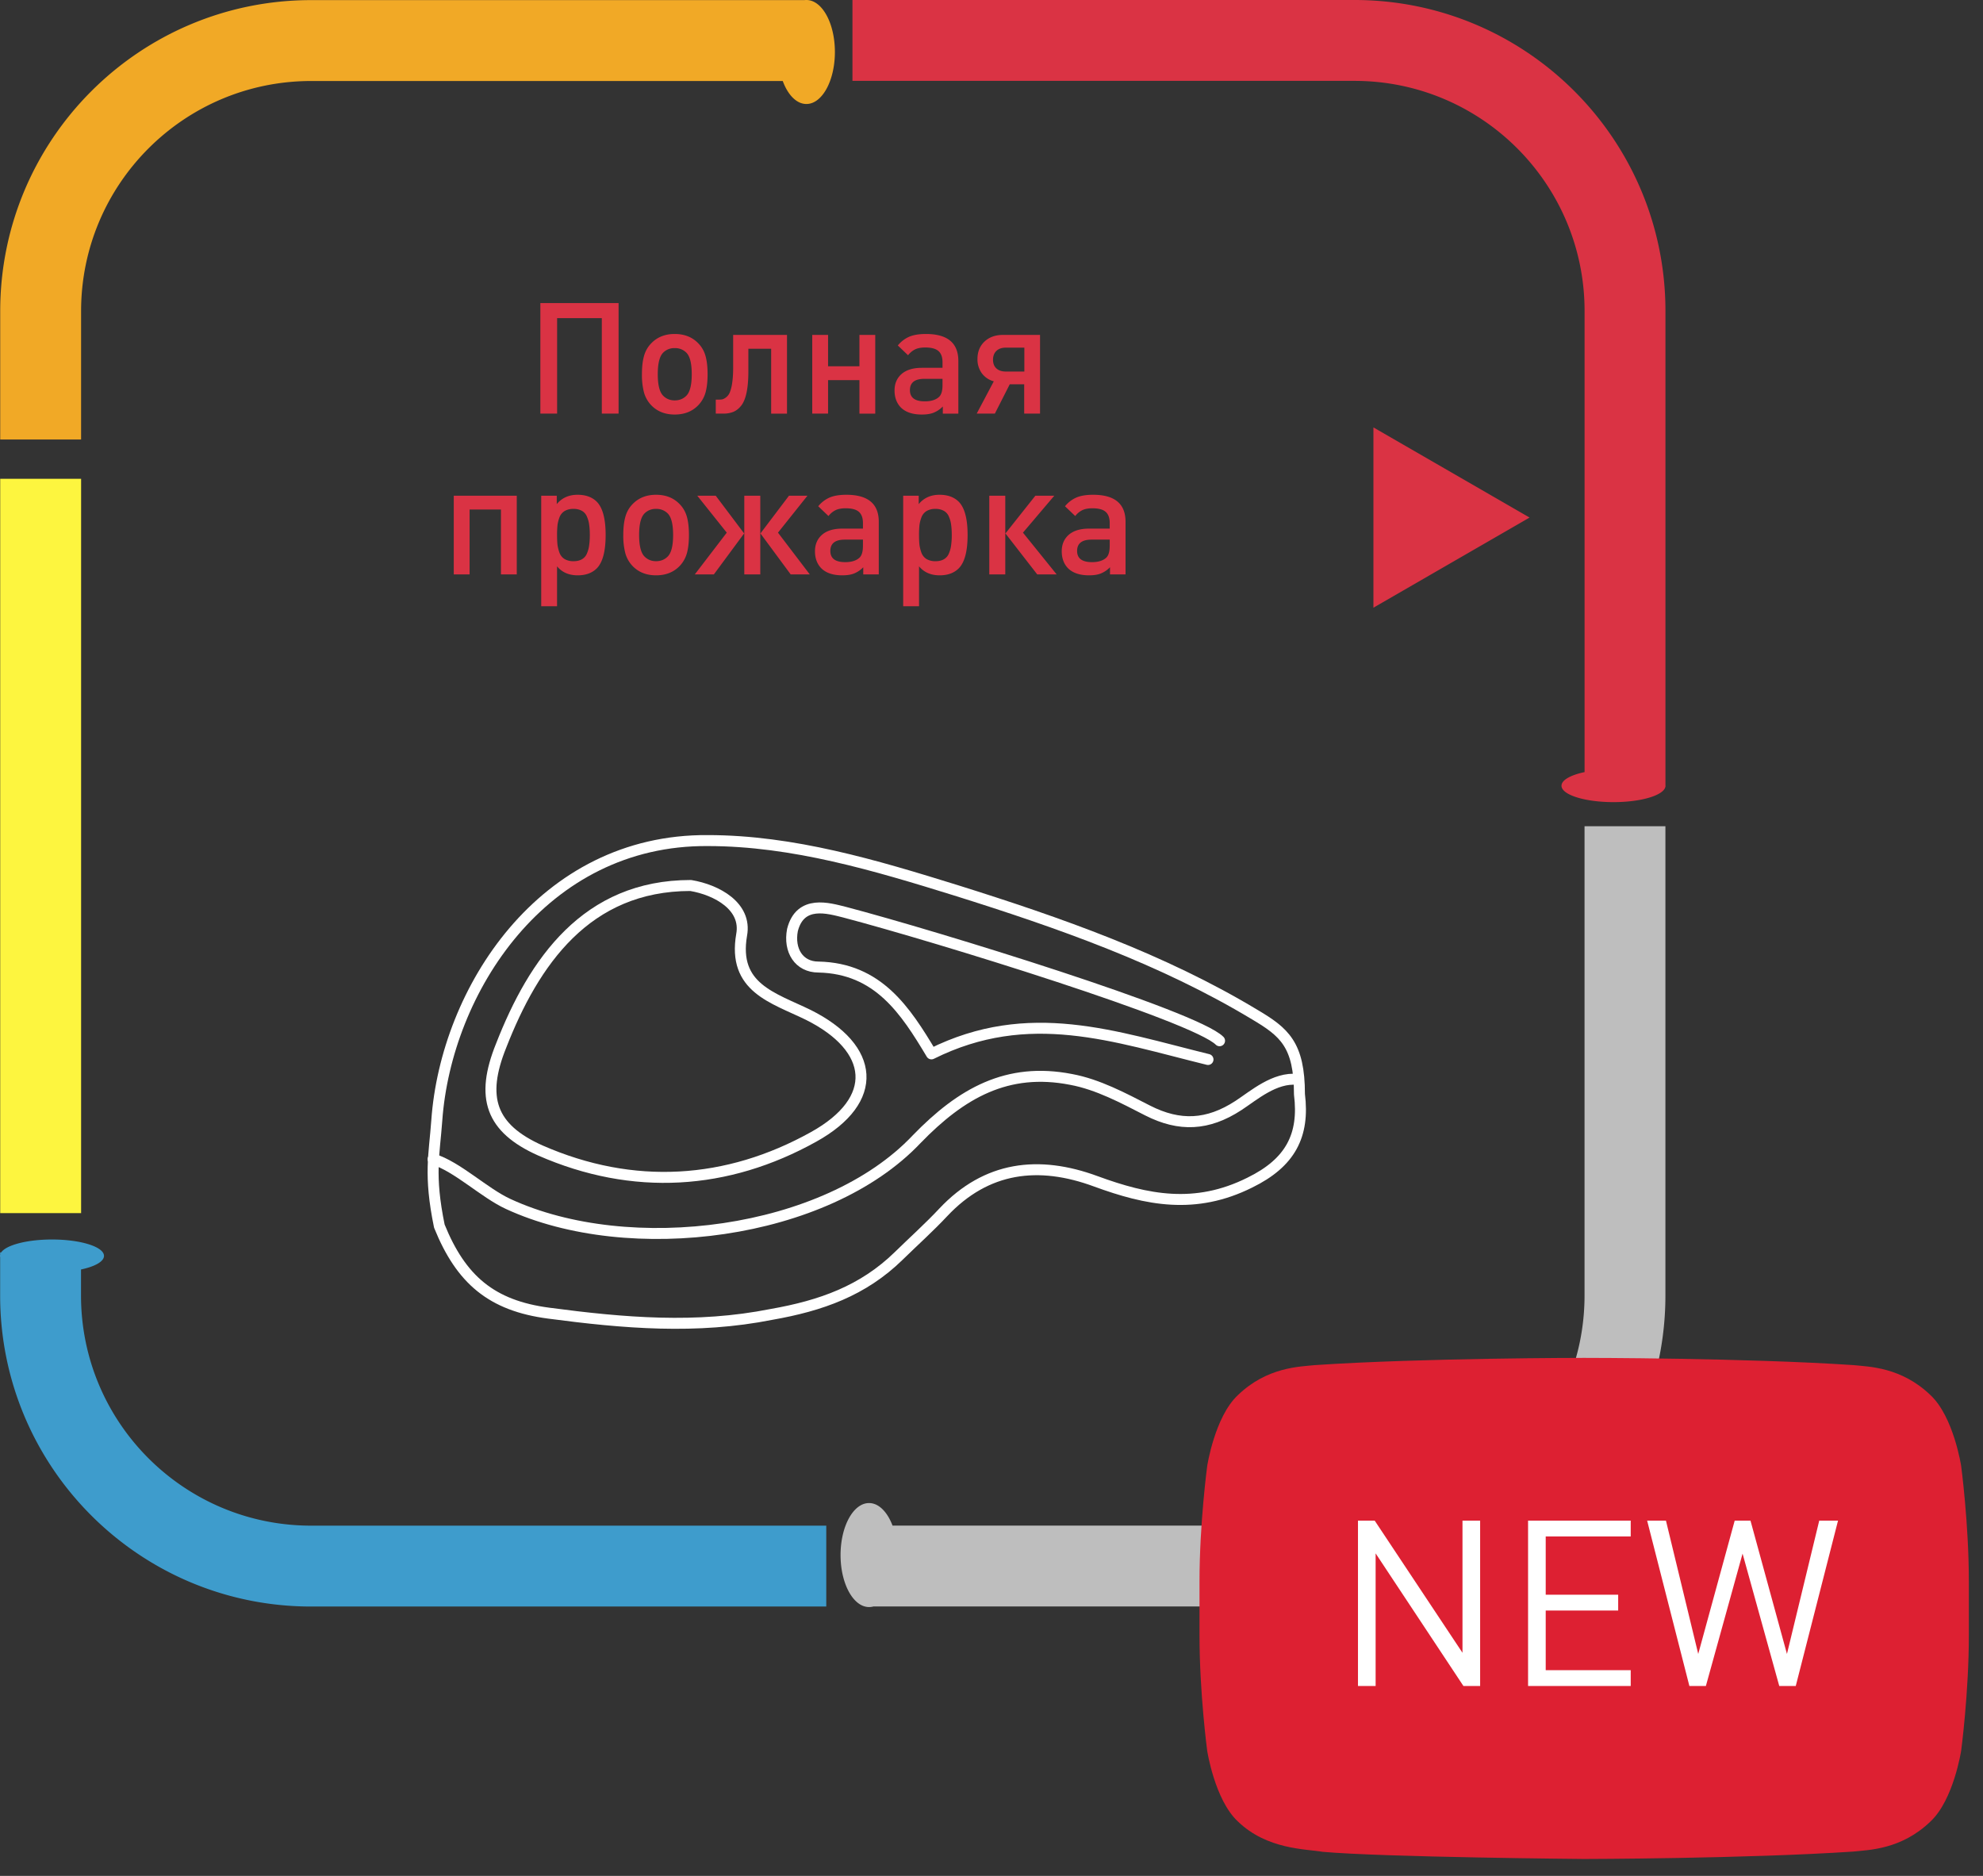 <svg width="111" height="105" fill="none" xmlns="http://www.w3.org/2000/svg"><rect width="100%" height="100%" fill="#333333" stroke="none"/><path fill-rule="evenodd" clip-rule="evenodd" d="M17.418 85.396h28.833v4.527H17.418c-9.615 0-17.41-7.795-17.41-17.41v-2.145a.3.3 0 010-.144v-.122h.058c.283-.414 1.449-.723 2.845-.723 1.607 0 2.91.41 2.91.917 0 .317-.51.597-1.286.761v1.456c0 7.115 5.768 12.883 12.883 12.883z" fill="#3E9CCC"/><path fill-rule="evenodd" clip-rule="evenodd" d="M4.539 17.417V24.6H.012v-7.184c0-9.615 7.795-17.41 17.41-17.41h27.605A.892.892 0 0145.139 0c.881 0 1.595 1.303 1.595 2.91 0 1.608-.714 2.911-1.595 2.911-.552 0-1.038-.51-1.324-1.287H17.422c-7.116 0-12.883 5.768-12.883 12.883z" fill="#F1A926"/><path fill-rule="evenodd" clip-rule="evenodd" d="M.012 26.8v41.102H4.54V26.799H.012z" fill="#FDF53F"/><path fill-rule="evenodd" clip-rule="evenodd" d="M75.815 4.527H47.717V0h28.098c9.615 0 17.41 7.795 17.41 17.41v26.532a.284.284 0 010 .076v.02h-.004c-.094.48-1.359.86-2.905.86-1.608 0-2.91-.411-2.91-.918 0-.318.512-.598 1.292-.763V17.41c0-7.116-5.768-12.883-12.883-12.883z" fill="#DA3344"/><path fill-rule="evenodd" clip-rule="evenodd" d="M88.696 72.509V46.248h4.527v26.261c0 9.615-7.795 17.41-17.41 17.41H48.89a.902.902 0 01-.244.033c-.881 0-1.595-1.303-1.595-2.91 0-1.608.714-2.911 1.595-2.911.545 0 1.026.5 1.314 1.261h25.853c7.115 0 12.883-5.768 12.883-12.883z" fill="#BEBEBE"/><path d="M72.738 61.25c0-2.784-.855-3.48-2.493-4.454-5.199-3.133-10.968-5.152-16.737-6.962-4.486-1.392-9.116-2.784-13.888-2.784-9.258-.07-14.651 8.41-15.17 15.663-.137 1.922-.452 3.03.143 5.917 1.21 2.993 2.92 4.455 6.125 4.872 4.202.557 8.262.905 12.463.07 2.778-.487 5.128-1.323 7.123-3.272.854-.835 1.709-1.6 2.492-2.436 2.422-2.576 5.342-2.924 8.547-1.74 2.849 1.044 5.555 1.6 8.617.07 2.28-1.115 3.063-2.646 2.778-4.943z" stroke="#fff" stroke-width=".614" stroke-miterlimit="10" stroke-linecap="round" stroke-linejoin="round"/><path d="M38.66 49.564c-5.84 0-8.78 4.277-10.61 8.968-1.17 2.898-.585 4.623 2.196 5.864 5.195 2.277 10.463 1.932 15.293-.759 3.732-2.07 3.439-4.967-.293-6.83-1.976-.965-4.244-1.517-3.732-4.483.293-1.587-1.377-2.514-2.853-2.76z" stroke="#fff" stroke-width=".614" stroke-miterlimit="10" stroke-linecap="round" stroke-linejoin="round"/><path d="M72.64 60.419c-1.286-.14-2.467.906-3.324 1.464-1.715 1.115-3.287 1.185-5.073.278-1.358-.697-2.787-1.464-4.287-1.742-3.573-.697-6.145.767-8.646 3.346-5.073 5.368-16.076 6.762-22.864 3.625-1.358-.627-2.844-2.092-4.202-2.51M68.266 58.254c-1.362-1.375-15.836-5.84-20.998-7.198-.873-.214-2.472-.714-2.909 1-.218 1.144.364 2.073 1.455 2.073 3.344.072 4.871 2.43 6.325 4.86 5.454-2.716 10.244-.972 15.48.314" stroke="#fff" stroke-width=".614" stroke-miterlimit="10" stroke-linecap="round" stroke-linejoin="round"/><path d="M85.618 28.97l-8.739 5.045V23.924l8.74 5.045zM34.626 23.151h-.939v-5.343h-2.502v5.343h-.938v-6.186h4.379v6.186zm4.982-2.206c0 .405-.038.744-.113 1.016a1.693 1.693 0 01-.409.721c-.335.348-.776.521-1.32.521-.539 0-.976-.173-1.312-.52a1.693 1.693 0 01-.408-.722 3.878 3.878 0 01-.113-1.016c0-.4.037-.736.113-1.008.075-.278.211-.519.408-.721.336-.348.773-.522 1.312-.522.544 0 .985.174 1.32.522.197.202.334.443.409.72.075.273.113.609.113 1.009zm-1.19 1.207c.202-.203.303-.605.303-1.207 0-.603-.1-1.005-.304-1.208a.881.881 0 00-.651-.252.87.87 0 00-.643.252c-.203.203-.304.605-.304 1.208 0 .602.101 1.005.304 1.207.174.174.388.26.643.26.26 0 .478-.086.651-.26zm5.634 1h-.886V19.52H41.89v1.277c0 .457-.032.843-.096 1.155-.063.313-.159.556-.286.73-.128.168-.275.29-.443.365a1.47 1.47 0 01-.583.104h-.416v-.782h.139c.092 0 .17-.005.234-.017a.645.645 0 00.217-.122.662.662 0 00.2-.278 2.26 2.26 0 00.13-.53c.035-.237.053-.518.053-.842v-1.834h3.014v4.405zm4.941 0h-.886v-1.877h-1.755v1.876h-.886v-4.405h.886v1.755h1.755v-1.755h.886v4.405zm4.651 0h-.869v-.4a1.492 1.492 0 01-.512.347c-.174.07-.394.104-.66.104-.522 0-.916-.133-1.182-.4-.232-.242-.348-.558-.348-.946 0-.383.13-.69.391-.921.267-.232.646-.348 1.139-.348h1.155v-.313c0-.283-.075-.492-.226-.625-.15-.133-.397-.2-.738-.2-.232 0-.42.035-.565.104a1.145 1.145 0 00-.4.33l-.573-.547a1.7 1.7 0 01.651-.495c.238-.098.545-.148.921-.148 1.211 0 1.816.504 1.816 1.512v2.945zm-.886-1.59v-.357h-1.017c-.538 0-.807.212-.807.634 0 .417.278.626.834.626.353 0 .62-.084.799-.252.127-.122.191-.339.191-.652zm4.581-.765v-1.338h-1.034c-.226 0-.402.06-.53.182-.127.122-.19.287-.19.496 0 .208.063.37.19.486.128.116.304.174.53.174h1.034zm-1.65 2.354h-1.017l.956-1.807a1.22 1.22 0 01-.67-.452 1.31 1.31 0 01-.243-.799c0-.4.13-.724.391-.973.267-.249.611-.374 1.034-.374h2.077v4.405h-.887V21.51h-.808l-.834 1.642zm-26.762 9h-.886V28.52h-1.755v3.631H25.4v-4.405h3.527v4.405zm4.974-2.207c0 .91-.165 1.533-.495 1.869-.261.26-.617.39-1.069.39-.492 0-.878-.168-1.156-.504v2.233h-.886v-6.186h.87v.47c.289-.348.677-.522 1.163-.522.458 0 .817.13 1.078.391.33.336.495.956.495 1.86zm-.921.565c.023-.156.035-.344.035-.564 0-.22-.012-.409-.035-.565a1.538 1.538 0 00-.122-.452.652.652 0 00-.278-.33.926.926 0 00-.477-.113.945.945 0 00-.487.113.698.698 0 00-.287.33 2.005 2.005 0 00-.121.452 5.21 5.21 0 00-.026.565c0 .22.008.408.026.564.023.157.063.31.121.46.064.145.16.256.287.33a.975.975 0 00.486.114c.192 0 .35-.038.478-.113a.652.652 0 00.278-.33c.064-.15.105-.304.122-.46zm5.584-.564c0 .405-.038.744-.113 1.016a1.693 1.693 0 01-.408.721c-.336.348-.776.521-1.32.521-.54 0-.977-.173-1.313-.52a1.693 1.693 0 01-.408-.722 3.878 3.878 0 01-.113-1.016c0-.4.038-.736.113-1.008.075-.278.211-.519.408-.721.336-.348.774-.522 1.312-.522.545 0 .985.174 1.32.522.198.202.334.443.41.72.075.273.112.609.112 1.009zm-1.19 1.207c.203-.203.304-.605.304-1.207 0-.603-.101-1.005-.304-1.208a.881.881 0 00-.652-.252.87.87 0 00-.643.252c-.202.203-.304.605-.304 1.208 0 .602.102 1.005.304 1.207.174.174.388.26.643.26.26 0 .478-.086.652-.26zm7.954 1H44.26l-1.694-2.294 1.598-2.112h1.034l-1.65 2.068 1.78 2.337zm-2.771 0h-.895v-4.406h.895v4.405zm-2.598 0h-1.068l1.79-2.338-1.651-2.068h1.033l1.59 2.112-1.694 2.293zm9.23 0h-.868v-.4a1.494 1.494 0 01-.512.347c-.174.07-.394.104-.66.104-.522 0-.916-.133-1.182-.4-.232-.242-.348-.558-.348-.946 0-.383.13-.69.391-.921.267-.232.646-.348 1.138-.348h1.156v-.313c0-.283-.076-.492-.226-.625-.15-.133-.397-.2-.739-.2-.231 0-.42.035-.564.104a1.146 1.146 0 00-.4.33l-.574-.547a1.7 1.7 0 01.652-.495c.238-.098.545-.148.921-.148 1.21 0 1.816.504 1.816 1.512v2.945zm-.885-1.59v-.357h-1.017c-.538 0-.808.212-.808.634 0 .417.278.626.834.626.354 0 .62-.084.8-.252.127-.122.19-.339.19-.652zm5.858-.617c0 .909-.165 1.532-.495 1.867-.261.261-.617.391-1.069.391-.492 0-.877-.168-1.155-.504v2.233h-.887v-6.186h.87v.47c.289-.348.677-.522 1.163-.522.458 0 .817.13 1.078.391.33.336.495.956.495 1.86zm-.921.564a3.92 3.92 0 00.035-.564c0-.22-.012-.409-.035-.565a1.535 1.535 0 00-.122-.452.652.652 0 00-.278-.33.927.927 0 00-.478-.113.945.945 0 00-.486.113.698.698 0 00-.287.33 2 2 0 00-.121.452 5.21 5.21 0 00-.026.565c0 .22.008.408.026.564.023.157.063.31.121.46.064.145.16.256.287.33a.975.975 0 00.486.114c.192 0 .35-.038.478-.113a.652.652 0 00.278-.33 1.64 1.64 0 00.122-.46zm3.03 1.642h-.895v-4.405h.895v4.405zm2.876 0H58.06l-1.78-2.293 1.676-2.112h1.06l-1.755 2.068 1.886 2.337zm3.856 0h-.87v-.4a1.492 1.492 0 01-.512.348c-.174.07-.394.104-.66.104-.521 0-.915-.133-1.182-.4-.231-.242-.347-.558-.347-.946 0-.383.13-.69.39-.921.267-.232.647-.348 1.139-.348h1.156v-.313c0-.283-.076-.492-.226-.625-.151-.133-.397-.2-.739-.2-.232 0-.42.035-.565.104a1.145 1.145 0 00-.4.33l-.573-.547a1.7 1.7 0 01.652-.495c.237-.098.544-.148.92-.148 1.211 0 1.817.504 1.817 1.512v2.945zm-.886-1.59v-.356H61.1c-.539 0-.808.212-.808.634 0 .417.278.626.834.626.353 0 .62-.084.8-.252.127-.122.19-.339.19-.652z" fill="#DA3344"/><path d="M109.778 82.057s-.42-2.75-1.711-3.96c-1.639-1.587-3.474-1.597-4.315-1.687-6.027-.405-15.067-.405-15.067-.405h-.02s-9.04 0-15.066.405c-.841.09-2.675.1-4.314 1.687-1.29 1.21-1.711 3.96-1.711 3.96s-.431 3.227-.431 6.454v3.024c0 3.23.43 6.455.43 6.455s.42 2.748 1.712 3.957c1.64 1.587 3.79 1.539 4.748 1.705 3.445.306 14.643.401 14.643.401s9.049-.014 15.076-.415c.841-.094 2.676-.103 4.315-1.69 1.289-1.208 1.711-3.957 1.711-3.957s.43-3.227.43-6.455v-3.024c0-3.228-.43-6.455-.43-6.455z" fill="#DD2032"/><path d="M82.852 94.37h-.936l-4.914-7.422v7.423h-.988v-9.256h.936l4.914 7.397v-7.397h.988v9.256zm8.43 0h-5.747v-9.255h5.746v.884h-4.758v3.263h4.056v.884h-4.056v3.34h4.758v.885zm11.603-9.255l-2.366 9.256h-.923l-2.054-7.41-2.054 7.41h-.923L92.2 85.115h1.053l1.807 7.462 2.041-7.462h.884l2.041 7.462 1.807-7.462h1.053z" fill="#fff"/></svg>